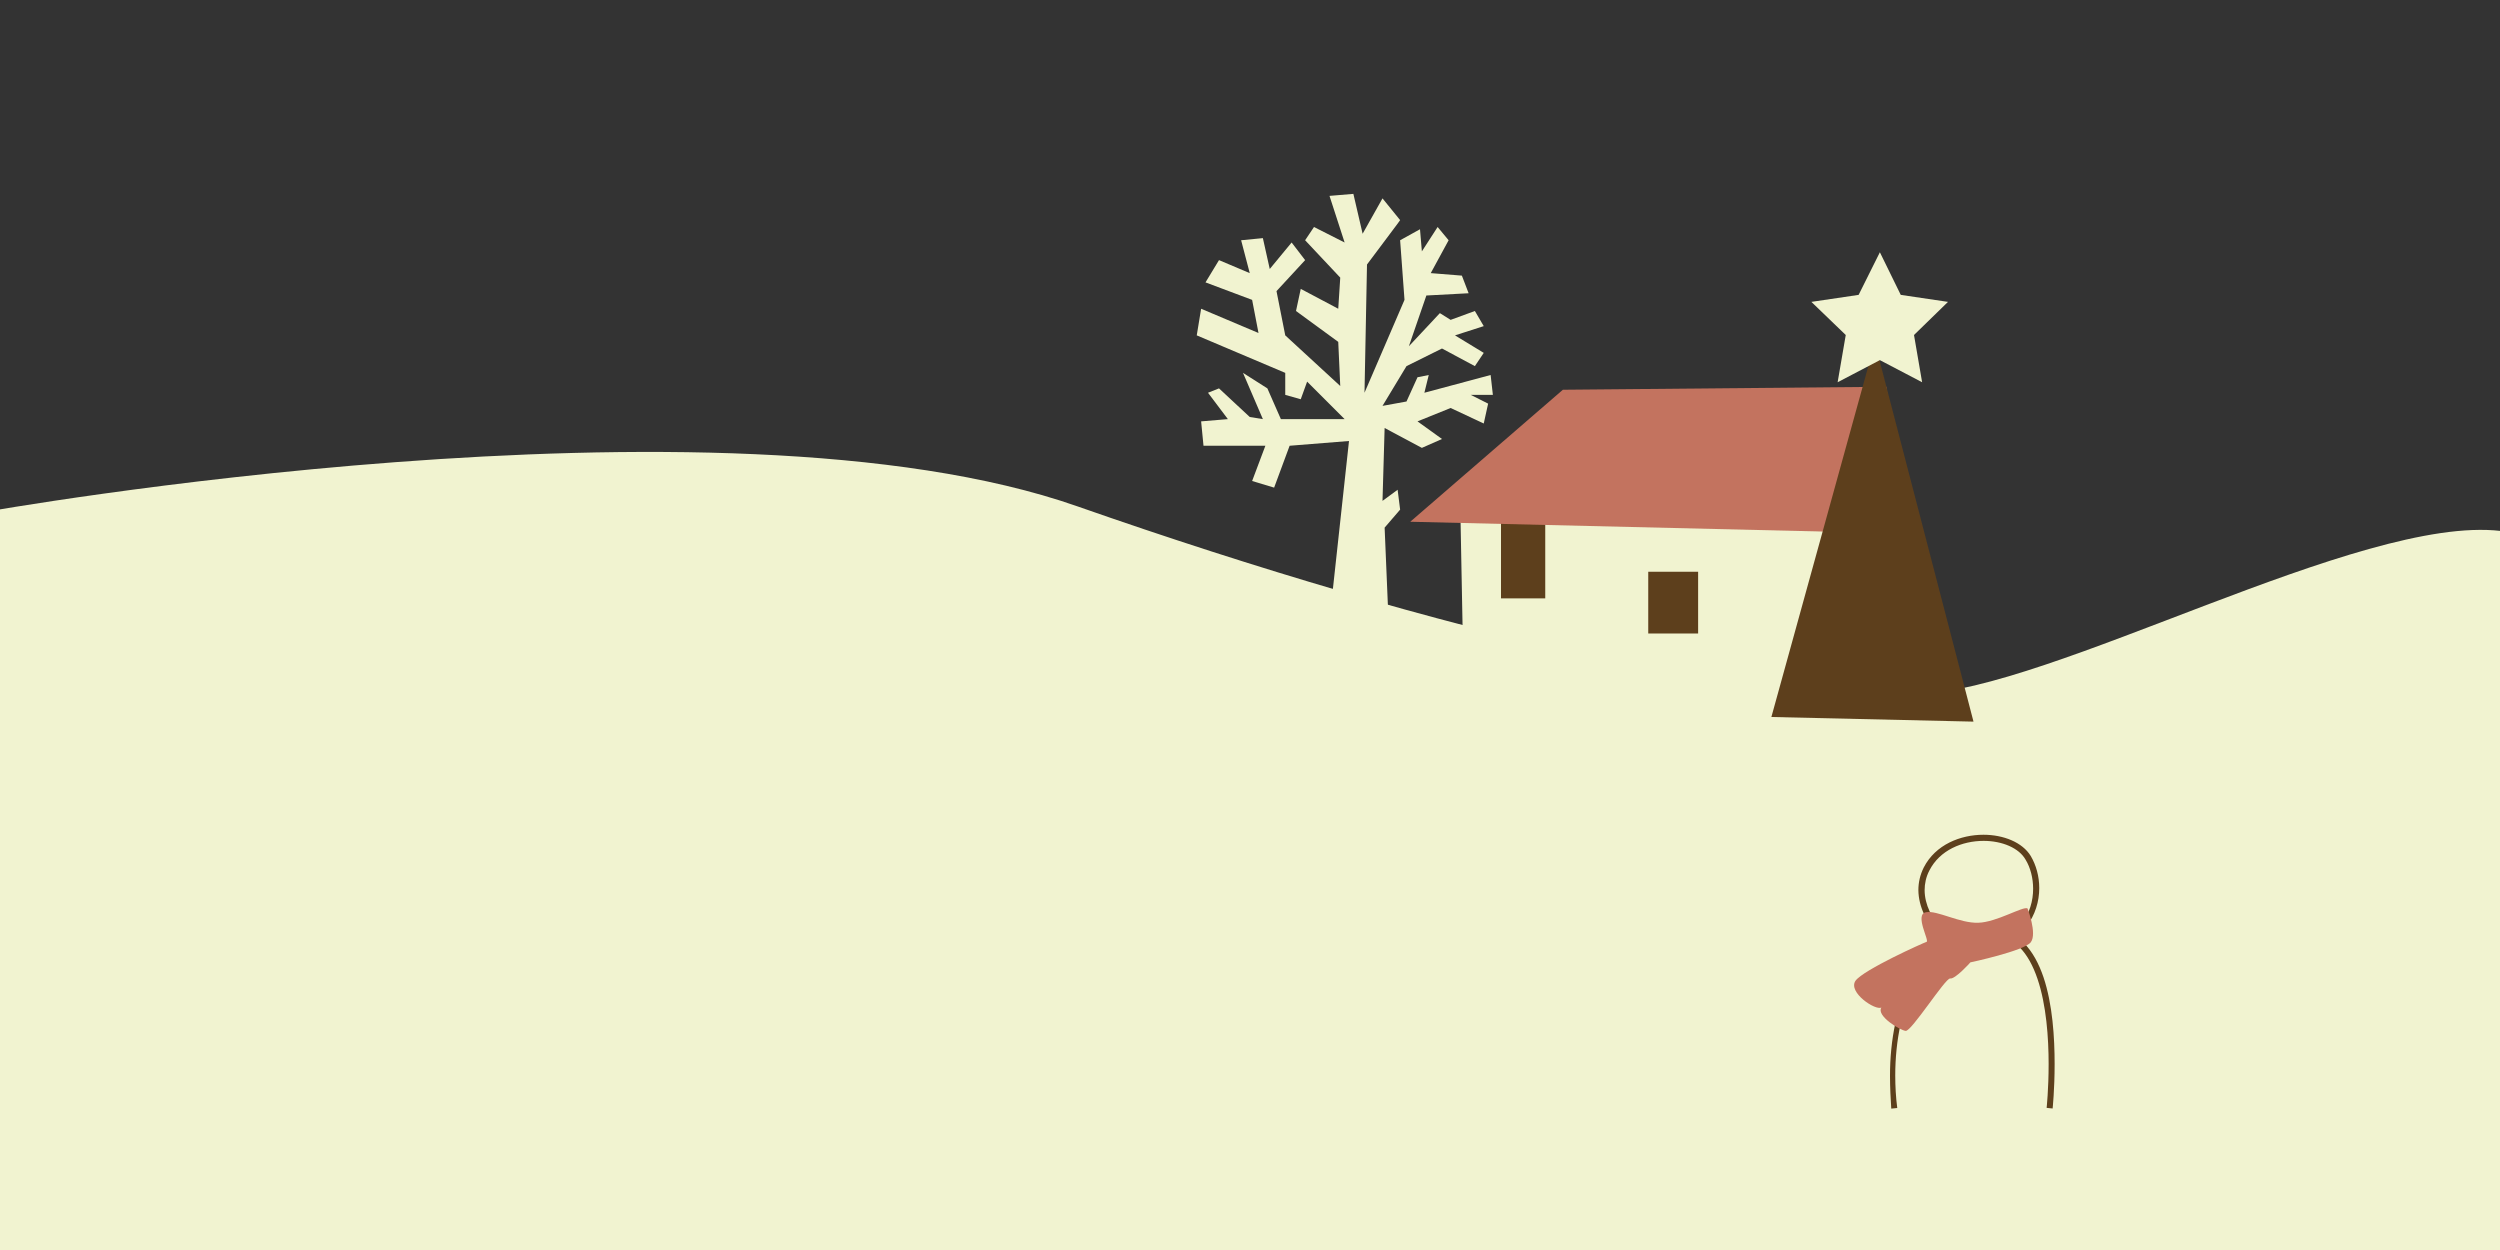 <?xml version="1.0" encoding="utf-8"?>
<!-- Generator: Adobe Illustrator 21.1.0, SVG Export Plug-In . SVG Version: 6.00 Build 0)  -->
<svg version="1.1" id="图层_1" xmlns="http://www.w3.org/2000/svg" xmlns:xlink="http://www.w3.org/1999/xlink" x="0px" y="0px"
	 viewBox="0 0 2000 1000" style="enable-background:new 0 0 2000 1000;" xml:space="preserve">
<rect x="0" y="0" width="2000" height="1000" fill="#333333" stroke="none"/>
<style type="text/css">
	.st0{fill:#F1F3D0;}
	.st1{fill:#5D3F1C;}
	.st2{fill:#C3735F;}
</style>
<g>
	<path class="st0" d="M-13.5,409.8c0,0,588.4-105.3,875.2-4.8s569.2,167.5,693.4,148.3s370.1-157.7,464.9-124.2
		c0,114.8,0,574.9,0,574.9H-13.5V409.8z"/>
</g>
<g>
	<polygon class="st0" points="1170.3,513.8 1168.1,398.7 1497.1,400.9 1511.2,582.2 	"/>
</g>
<g>
	<rect x="1200.8" y="405.8" class="st1" width="35.4" height="72.9"/>
</g>
<g>
	<rect x="1318.6" y="457.4" class="st1" width="39.9" height="49.4"/>
</g>
<g>
	<polygon class="st2" points="1128.2,417.4 1250.3,311.8 1509,309.4 1527.7,426.9 	"/>
</g>
<g>
	<polygon class="st1" points="1417.1,573.6 1499.9,274 1578.8,577.3 	"/>
</g>
<g>
	<polygon class="st0" points="1503.9,201.8 1520.6,235.9 1558.4,241.5 1531.2,268 1537.7,305.8 1503.9,288.1 1470.1,305.8 
		1476.6,268 1449.1,241.5 1486.9,235.9 	"/>
</g>
<g>
	<polygon class="st0" points="1063.6,496.1 1079.2,352.8 1031.7,356.6 1019.3,390.1 1001.7,384.8 1012.3,356.6 962.8,356.6 
		960.9,337.1 982.3,335.3 966.4,314.2 975.2,310.7 999.8,333.6 1010.3,335.3 994.4,298.3 1013.9,310.7 1024.7,335.3 1075.7,335.3 
		1045.7,305.3 1040.6,319.4 1028.2,315.9 1028.2,298.3 957.4,268.3 960.9,247 1006.8,266.4 1001.7,239.9 964.4,225.9 975.2,208.1 
		999.8,218.5 992.9,192.2 1010.3,190.5 1015.8,215.2 1033.3,194 1044.1,208.1 1021.2,232.9 1028.2,268.3 1072.2,308.8 1070.6,273.5 
		1036.8,248.8 1040.6,231.1 1070.6,247 1072.2,222.1 1044.1,192.2 1051.2,181.6 1075.7,194 1063.6,156.7 1082.7,155.1 1090.1,187 
		1106,158.7 1120.1,176.1 1118.1,178.9 1093.6,211.6 1091.6,314.2 1123.6,239.9 1120.1,192.2 1136,183.4 1137.5,201.1 1150.1,181.6 
		1158.9,192.2 1144.6,218.5 1169.5,220.5 1174.9,234.6 1141.1,236.4 1127.1,277 1151.9,250.5 1160.5,255.9 1179.9,248.8 1187,260.9 
		1164,268.3 1187,282.3 1179.9,292.9 1153.6,278.8 1125.2,292.9 1106,324.7 1125.2,321.2 1134,301.8 1143,300 1139.5,314.2 
		1192.5,300 1194.3,315.9 1176.6,315.9 1190.5,322.9 1187,338.8 1160.5,326.4 1134,337.1 1153.6,351.2 1137.5,358.3 1107.7,342.4 
		1106,400.7 1118.1,391.8 1120.1,407.7 1107.7,422.1 1111.1,503.1 	"/>
</g>
<g>
	<path class="st1" d="M1512,860.7c0-28.3,5.3-57.5,18.1-80l0,0c12.7-22.4,33-37.8,61.3-37.8l0,0c23,0,36.1,17.4,43.4,38.9l0,0
		c7.3,21.7,8.9,48.4,8.9,69.4l0,0c0,20.5-1.6,35.6-1.6,35.6l0,0l0,0l-4.8-0.5c0,0,1.6-14.9,1.6-35.1l0,0c0-20.7-1.8-47.2-8.9-68.1
		l0,0c-7-20.7-18.9-35.6-38.9-35.6l0,0c-26.7,0-45.1,14.1-57.3,35.4l0,0c-12.1,21.4-17.6,49.7-17.6,77.5l0,0c0,8.6,0.5,17.6,1.6,26
		l0,0l-4.8,0.5C1512.5,878.9,1512,869.9,1512,860.7L1512,860.7z"/>
</g>
<g>
	<path class="st0" d="M1585.2,759.7c-23,5.1-60.8-32.4-44-64.6c16.7-32.4,68.4-31.1,81.3-8.9
		C1635.4,708.1,1631.6,749.4,1585.2,759.7z"/>
	<path class="st1" d="M1534.7,712.1c0-6,1.3-12.1,4.3-18.1l0,0c9.4-18.4,29.5-26.2,47.8-26.2l0,0c15.9,0,31.1,6,37.8,17l0,0
		c4.3,7.3,6.8,16.2,6.8,25.7l0,0c0,21-12.7,44.4-45.7,51.3l0,0l-0.5-2.5l0.5,2.5c-1.6,0.3-3.3,0.5-4.8,0.5l0,0
		C1560.4,762.3,1535,738.6,1534.7,712.1L1534.7,712.1z M1586.9,672.7c-17,0-35.1,7.3-43.4,23.7l0,0c-2.7,5.1-3.8,10.6-3.8,15.7l0,0
		c0,11.6,6,23.2,14.1,31.8l0,0c8.1,8.6,18.7,14.1,27,14.1l0,0c1.3,0,2.7,0,3.8-0.3l0,0l0,0c31.1-7,41.9-27.5,41.9-46.7l0,0
		c0-8.6-2.2-17-6-23.2l0,0C1615.2,678.3,1601.6,672.7,1586.9,672.7L1586.9,672.7C1587.1,672.7,1586.9,672.7,1586.9,672.7
		L1586.9,672.7z"/>
</g>
<g>
	<path class="st2" d="M1622,726.7c0,0,7.8,20,2.7,27c-5.1,7-48.4,16.2-48.4,16.2s-12.1,13.6-16.2,12.9c-3.8-0.5-31.1,42.7-35.6,41.9
		c-4.6-0.5-23.7-12.1-19.4-18.7c-4.6,2.7-27-12.1-20.7-21.4c6.5-8.9,54.3-30.3,56.8-31.1c2.7-0.5-9.8-21.9-0.5-23.7
		c8.9-1.8,27,8.9,41.9,8.4C1597.3,737.8,1618.2,724.9,1622,726.7z"/>
</g>
</svg>
